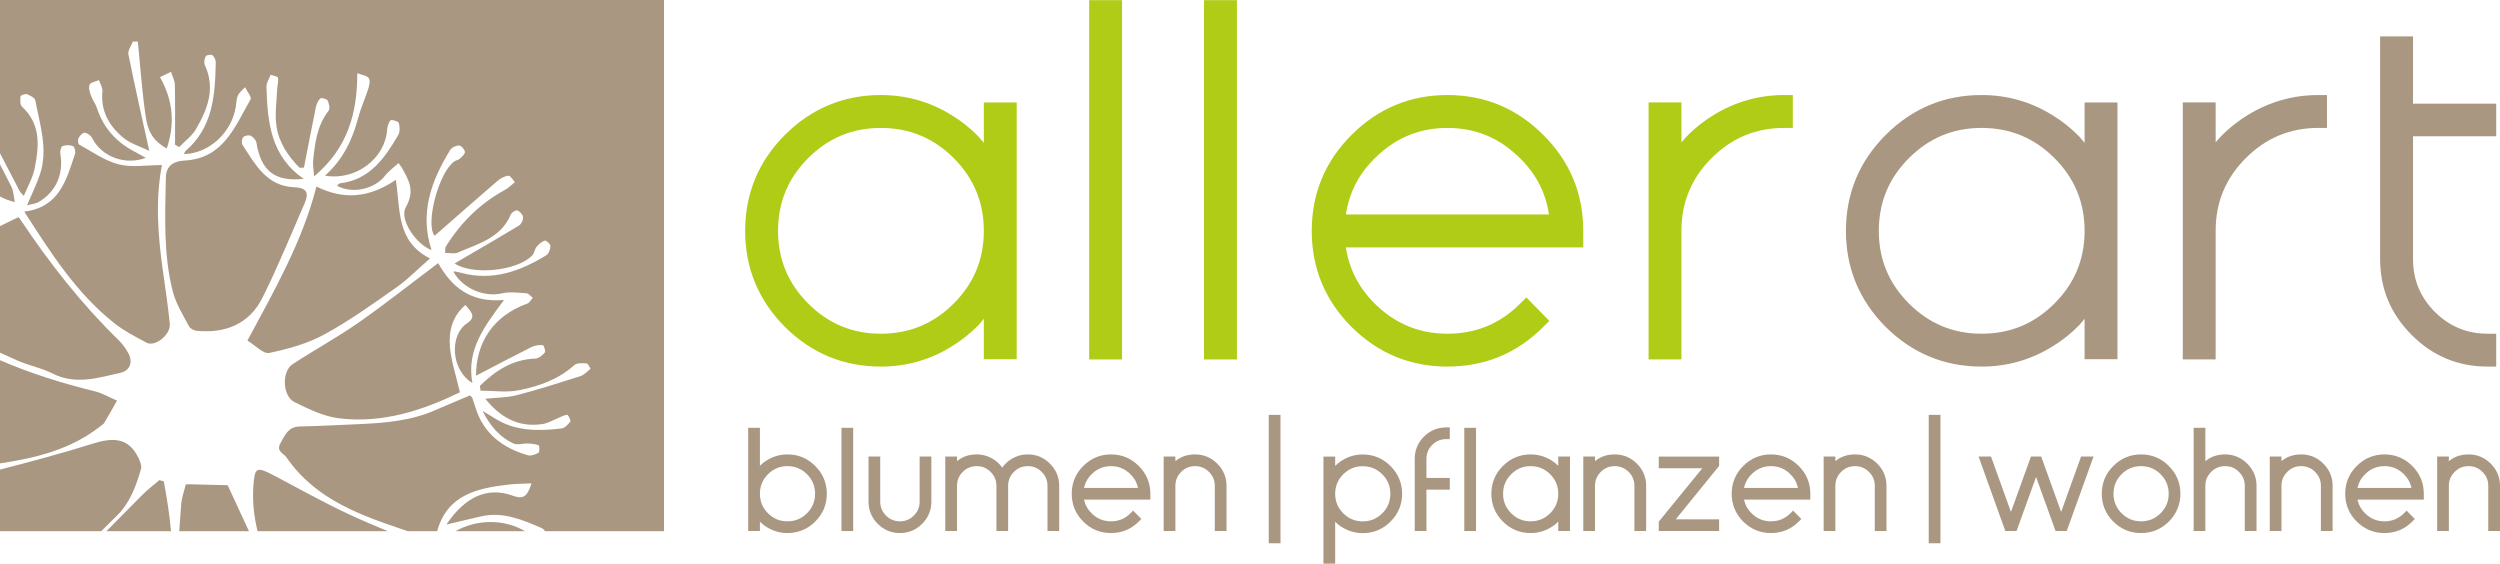 <?xml version="1.0" standalone="no"?>
<!DOCTYPE svg PUBLIC "-//W3C//DTD SVG 1.1//EN" "http://www.w3.org/Graphics/SVG/1.1/DTD/svg11.dtd">
<!--Generator: Xara Designer (www.xara.com), SVG filter version: 6.6.0.9-->
<svg fill="none" fill-rule="evenodd" stroke="black" stroke-width="0.501" stroke-linejoin="bevel" stroke-miterlimit="10" font-family="Times New Roman" font-size="16" style="font-variant-ligatures:none" xmlns:xlink="http://www.w3.org/1999/xlink" xmlns="http://www.w3.org/2000/svg" version="1.1" overflow="visible" width="321.851pt" height="72.565pt" viewBox="147.9 -564.263 321.851 72.565">
 <defs>
  <style type="text/css">@import url('https://themes.googleusercontent.com/fonts/css?family=Open Sans:400,600');</style>
 </defs>
 <g id="Layer 1" transform="scale(1 -1)">
  <g id="Group" stroke="none">
   <path d="M 246.671,496.37 C 246.475,496.486 246.291,496.613 246.117,496.75 L 245.731,497.102 L 245.731,495.898 L 244.221,495.898 L 244.221,509.185 L 245.731,509.185 L 245.731,504.297 L 246.117,504.648 C 246.291,504.785 246.475,504.912 246.67,505.029 C 247.468,505.515 248.342,505.762 249.28,505.762 C 250.671,505.762 251.874,505.26 252.854,504.27 C 253.842,503.29 254.344,502.088 254.344,500.693 C 254.344,499.305 253.841,498.106 252.855,497.122 C 251.872,496.133 250.67,495.638 249.28,495.638 C 248.342,495.638 247.468,495.884 246.671,496.37 Z M 251.794,498.189 C 252.492,498.887 252.833,499.714 252.833,500.693 C 252.833,501.682 252.491,502.514 251.794,503.211 C 251.097,503.908 250.265,504.251 249.28,504.251 C 248.293,504.251 247.468,503.909 246.771,503.211 C 246.073,502.514 245.731,501.682 245.731,500.693 C 245.731,499.714 246.072,498.887 246.771,498.189 C 247.468,497.49 248.293,497.148 249.28,497.148 C 250.265,497.148 251.097,497.491 251.794,498.189 Z" stroke-width="0.5" fill="#a99781" fill-rule="evenodd" marker-start="none" marker-end="none"/>
   <path d="M 256.231,495.898 L 256.231,509.185 L 257.741,509.185 L 257.741,495.898 L 256.231,495.898 Z" stroke-width="0.5" fill="#a99781" fill-rule="evenodd" marker-start="none" marker-end="none"/>
   <path d="M 260.901,496.825 C 260.112,497.613 259.714,498.575 259.714,499.68 L 259.714,505.492 L 261.221,505.492 L 261.221,499.68 C 261.221,498.978 261.464,498.388 261.963,497.889 C 262.463,497.39 263.052,497.148 263.756,497.148 C 264.46,497.148 265.05,497.39 265.545,497.889 C 266.051,498.39 266.295,498.979 266.295,499.68 L 266.295,505.492 L 267.804,505.492 L 267.804,499.68 C 267.804,498.575 267.404,497.612 266.616,496.825 C 265.829,496.038 264.867,495.638 263.756,495.638 C 262.644,495.638 261.687,496.038 260.901,496.825 Z" stroke-width="0.5" fill="#a99781" fill-rule="evenodd" marker-start="none" marker-end="none"/>
   <path d="M 269.596,495.898 L 269.596,505.491 L 271.106,505.491 L 271.106,504.885 L 271.277,505.03 C 271.936,505.515 272.727,505.762 273.64,505.762 C 274.461,505.762 275.219,505.526 275.898,505.07 C 276.227,504.846 276.515,504.585 276.759,504.29 L 276.93,504.05 L 277.098,504.288 C 277.342,504.585 277.63,504.846 277.96,505.069 C 278.638,505.526 279.396,505.762 280.222,505.762 C 281.336,505.762 282.293,505.358 283.075,504.569 C 283.862,503.786 284.261,502.825 284.261,501.72 L 284.261,495.898 L 282.754,495.898 L 282.754,501.72 C 282.754,502.421 282.51,503.008 282.011,503.51 C 281.511,504.011 280.924,504.251 280.222,504.251 C 279.512,504.251 278.924,504.01 278.43,503.51 C 277.931,503.008 277.687,502.421 277.687,501.72 L 277.687,495.898 L 276.18,495.898 L 276.18,501.72 C 276.18,502.419 275.934,503.006 275.43,503.509 C 274.933,504.011 274.347,504.251 273.64,504.251 C 272.936,504.251 272.347,504.011 271.845,503.509 C 271.346,503.009 271.106,502.423 271.106,501.72 L 271.106,495.898 L 269.596,495.898 Z" stroke-width="0.5" fill="#a99781" fill-rule="evenodd" marker-start="none" marker-end="none"/>
   <path d="M 287.355,497.119 C 286.37,498.108 285.874,499.306 285.874,500.693 C 285.874,502.086 286.369,503.289 287.355,504.27 C 288.341,505.259 289.541,505.762 290.93,505.762 C 292.323,505.762 293.527,505.26 294.507,504.27 C 295.495,503.291 295.998,502.088 295.998,500.693 L 295.998,499.94 L 287.463,499.94 L 287.497,499.779 C 287.661,499.141 287.996,498.587 288.507,498.105 C 289.194,497.464 289.995,497.148 290.93,497.148 C 291.918,497.148 292.747,497.491 293.443,498.189 L 293.779,498.525 L 294.836,497.449 L 294.508,497.119 C 293.525,496.133 292.321,495.638 290.93,495.638 C 289.543,495.638 288.343,496.134 287.355,497.119 Z M 293.356,503.285 C 292.672,503.933 291.872,504.251 290.93,504.251 C 289.996,504.251 289.195,503.933 288.507,503.285 C 287.997,502.808 287.661,502.254 287.497,501.613 L 287.462,501.447 L 294.402,501.447 L 294.368,501.615 C 294.207,502.254 293.87,502.807 293.356,503.285 Z" stroke-width="0.5" fill="#a99781" fill-rule="evenodd" marker-start="none" marker-end="none"/>
   <path d="M 297.711,495.898 L 297.711,505.491 L 299.22,505.491 L 299.22,504.883 L 299.393,505.029 C 300.051,505.514 300.841,505.762 301.753,505.762 C 302.864,505.762 303.827,505.358 304.613,504.57 C 305.403,503.787 305.803,502.825 305.803,501.72 L 305.803,495.898 L 304.293,495.898 L 304.293,501.72 C 304.293,502.42 304.048,503.006 303.542,503.509 C 303.047,504.01 302.461,504.251 301.753,504.251 C 301.05,504.251 300.46,504.011 299.96,503.51 C 299.464,503.008 299.22,502.421 299.22,501.72 L 299.22,495.898 L 297.711,495.898 Z" stroke-width="0.5" fill="#a99781" fill-rule="evenodd" marker-start="none" marker-end="none"/>
   <path d="M 311.241,494.323 L 311.241,510.854 L 312.751,510.854 L 312.751,494.323 L 311.241,494.323 Z" stroke-width="0.5" fill="#a99781" fill-rule="evenodd" marker-start="none" marker-end="none"/>
   <path d="M 318.281,491.698 L 318.281,505.484 L 319.791,505.484 L 319.791,504.287 L 320.177,504.639 C 320.351,504.777 320.535,504.904 320.731,505.021 C 321.53,505.506 322.401,505.755 323.337,505.755 C 324.733,505.755 325.934,505.251 326.914,504.263 C 327.902,503.28 328.407,502.082 328.407,500.686 C 328.407,499.296 327.902,498.097 326.914,497.111 C 325.932,496.126 324.731,495.629 323.337,495.629 C 322.401,495.629 321.531,495.878 320.731,496.359 C 320.535,496.476 320.351,496.603 320.177,496.741 L 319.791,497.093 L 319.791,491.698 L 318.281,491.698 Z M 325.855,498.182 C 326.552,498.876 326.894,499.705 326.894,500.686 C 326.894,501.674 326.551,502.506 325.855,503.202 C 325.155,503.897 324.325,504.241 323.337,504.241 C 322.357,504.241 321.531,503.897 320.83,503.202 C 320.134,502.506 319.791,501.674 319.791,500.686 C 319.791,499.705 320.133,498.876 320.83,498.182 C 321.531,497.482 322.357,497.141 323.337,497.141 C 324.326,497.141 325.155,497.483 325.855,498.182 Z" stroke-width="0.5" fill="#a99781" fill-rule="evenodd" marker-start="none" marker-end="none"/>
   <path d="M 330.033,495.898 L 330.033,505.192 C 330.033,506.305 330.432,507.268 331.221,508.059 C 332.012,508.838 332.968,509.237 334.077,509.237 L 334.547,509.237 L 334.547,507.727 L 334.077,507.727 C 333.374,507.727 332.783,507.484 332.283,506.989 C 331.785,506.485 331.541,505.897 331.541,505.192 L 331.541,502.73 L 334.547,502.73 L 334.547,501.226 L 331.541,501.226 L 331.541,495.898 L 330.033,495.898 Z" stroke-width="0.5" fill="#a99781" fill-rule="evenodd" marker-start="none" marker-end="none"/>
   <path d="M 336.413,495.898 L 336.413,509.185 L 337.925,509.185 L 337.925,495.898 L 336.413,495.898 Z" stroke-width="0.5" fill="#a99781" fill-rule="evenodd" marker-start="none" marker-end="none"/>
   <path d="M 341.375,497.122 C 340.395,498.108 339.898,499.306 339.898,500.693 C 339.898,502.087 340.394,503.288 341.376,504.27 C 342.364,505.259 343.565,505.762 344.955,505.762 C 345.897,505.762 346.769,505.515 347.564,505.029 C 347.758,504.912 347.942,504.785 348.115,504.648 L 348.51,504.29 L 348.51,505.492 L 350.019,505.492 L 350.019,495.905 L 348.51,495.905 L 348.51,497.108 L 348.115,496.75 C 347.942,496.613 347.758,496.486 347.564,496.371 C 346.769,495.884 345.897,495.638 344.955,495.638 C 343.567,495.638 342.365,496.134 341.375,497.122 Z M 347.471,498.189 C 348.166,498.887 348.51,499.714 348.51,500.693 C 348.51,501.684 348.165,502.513 347.471,503.211 C 346.772,503.908 345.941,504.251 344.955,504.251 C 343.973,504.251 343.145,503.909 342.448,503.211 C 341.75,502.514 341.408,501.685 341.408,500.693 C 341.408,499.714 341.749,498.887 342.448,498.189 C 343.145,497.49 343.973,497.148 344.955,497.148 C 345.941,497.148 346.771,497.491 347.471,498.189 Z" stroke-width="0.5" fill="#a99781" fill-rule="evenodd" marker-start="none" marker-end="none"/>
   <path d="M 351.735,495.898 L 351.735,505.491 L 353.242,505.491 L 353.242,504.883 L 353.415,505.029 C 354.073,505.514 354.864,505.762 355.778,505.762 C 356.89,505.762 357.851,505.358 358.637,504.57 C 359.428,503.786 359.826,502.825 359.826,501.72 L 359.826,495.898 L 358.315,495.898 L 358.315,501.72 C 358.315,502.42 358.069,503.007 357.569,503.51 C 357.072,504.01 356.482,504.251 355.778,504.251 C 355.072,504.251 354.485,504.011 353.986,503.509 C 353.486,503.008 353.242,502.421 353.242,501.72 L 353.242,495.898 L 351.735,495.898 Z" stroke-width="0.5" fill="#a99781" fill-rule="evenodd" marker-start="none" marker-end="none"/>
   <path d="M 361.448,495.898 L 361.448,497.102 L 367.053,503.977 L 361.448,503.977 L 361.448,505.484 L 369.218,505.484 L 369.218,504.281 L 363.634,497.405 L 369.218,497.405 L 369.218,495.898 L 361.448,495.898 Z" stroke-width="0.5" fill="#a99781" fill-rule="evenodd" marker-start="none" marker-end="none"/>
   <path d="M 372.318,497.119 C 371.338,498.108 370.838,499.305 370.838,500.693 C 370.838,502.087 371.338,503.289 372.319,504.27 C 373.307,505.259 374.507,505.762 375.897,505.762 C 377.291,505.762 378.491,505.259 379.474,504.27 C 380.461,503.29 380.962,502.088 380.962,500.693 L 380.962,499.94 L 372.428,499.94 L 372.462,499.778 C 372.625,499.14 372.959,498.587 373.472,498.105 C 374.162,497.464 374.96,497.148 375.897,497.148 C 376.885,497.148 377.714,497.491 378.41,498.189 L 378.746,498.525 L 379.804,497.449 L 379.474,497.119 C 378.489,496.133 377.289,495.638 375.897,495.638 C 374.509,495.638 373.308,496.134 372.318,497.119 Z M 378.319,503.286 C 377.639,503.933 376.837,504.251 375.897,504.251 C 374.961,504.251 374.163,503.934 373.472,503.285 C 372.96,502.808 372.625,502.254 372.462,501.613 L 372.428,501.447 L 379.367,501.447 L 379.333,501.613 C 379.17,502.253 378.833,502.807 378.319,503.286 Z" stroke-width="0.5" fill="#a99781" fill-rule="evenodd" marker-start="none" marker-end="none"/>
   <path d="M 382.678,495.898 L 382.678,505.491 L 384.185,505.491 L 384.185,504.883 L 384.358,505.029 C 385.016,505.514 385.807,505.762 386.717,505.762 C 387.832,505.762 388.796,505.359 389.58,504.569 C 390.367,503.786 390.767,502.825 390.767,501.72 L 390.767,495.898 L 389.26,495.898 L 389.26,501.72 C 389.26,502.42 389.015,503.006 388.508,503.509 C 388.014,504.01 387.428,504.251 386.717,504.251 C 386.016,504.251 385.427,504.011 384.925,503.51 C 384.43,503.008 384.185,502.42 384.185,501.72 L 384.185,495.898 L 382.678,495.898 Z" stroke-width="0.5" fill="#a99781" fill-rule="evenodd" marker-start="none" marker-end="none"/>
   <path d="M 396.205,494.323 L 396.205,510.854 L 397.715,510.854 L 397.715,494.323 L 396.205,494.323 Z" stroke-width="0.5" fill="#a99781" fill-rule="evenodd" marker-start="none" marker-end="none"/>
   <path d="M 412.535,495.898 L 410.025,502.861 L 407.51,495.898 L 406.069,495.898 L 402.619,505.492 L 404.221,505.492 L 406.79,498.355 L 409.368,505.492 L 410.682,505.492 L 413.252,498.357 L 415.821,505.492 L 417.425,505.492 L 413.968,495.898 L 412.535,495.898 Z" stroke-width="0.5" fill="#a99781" fill-rule="evenodd" marker-start="none" marker-end="none"/>
   <path d="M 419.964,497.119 C 418.981,498.108 418.484,499.306 418.484,500.693 C 418.484,502.087 418.98,503.289 419.964,504.27 C 420.951,505.259 422.15,505.762 423.539,505.762 C 424.933,505.762 426.136,505.26 427.117,504.27 C 428.104,503.29 428.606,502.088 428.606,500.693 C 428.606,499.305 428.103,498.107 427.118,497.119 C 426.135,496.134 424.932,495.638 423.539,495.638 C 422.151,495.638 420.953,496.135 419.964,497.119 Z M 426.057,498.189 C 426.754,498.887 427.097,499.714 427.097,500.693 C 427.097,501.681 426.753,502.514 426.057,503.211 C 425.359,503.908 424.528,504.251 423.539,504.251 C 422.558,504.251 421.729,503.909 421.031,503.211 C 420.336,502.514 419.993,501.682 419.993,500.693 C 419.993,499.714 420.335,498.887 421.032,498.189 C 421.729,497.49 422.558,497.148 423.539,497.148 C 424.528,497.148 425.358,497.491 426.057,498.189 Z" stroke-width="0.5" fill="#a99781" fill-rule="evenodd" marker-start="none" marker-end="none"/>
   <path d="M 430.312,495.898 L 430.312,509.185 L 431.82,509.185 L 431.82,504.882 L 431.994,505.029 C 432.652,505.514 433.443,505.762 434.356,505.762 C 435.468,505.762 436.43,505.358 437.216,504.569 C 438.002,503.787 438.406,502.826 438.406,501.72 L 438.406,495.898 L 436.893,495.898 L 436.893,501.72 C 436.893,502.421 436.651,503.007 436.145,503.509 C 435.651,504.01 435.066,504.251 434.356,504.251 C 433.651,504.251 433.063,504.011 432.564,503.509 C 432.064,503.008 431.82,502.421 431.82,501.72 L 431.82,495.898 L 430.312,495.898 Z" stroke-width="0.5" fill="#a99781" fill-rule="evenodd" marker-start="none" marker-end="none"/>
   <path d="M 440.111,495.898 L 440.111,505.491 L 441.618,505.491 L 441.618,504.883 L 441.791,505.029 C 442.45,505.514 443.24,505.762 444.154,505.762 C 445.267,505.762 446.228,505.358 447.013,504.569 C 447.8,503.786 448.202,502.826 448.202,501.72 L 448.202,495.898 L 446.693,495.898 L 446.693,501.72 C 446.693,502.419 446.447,503.006 445.943,503.51 C 445.447,504.011 444.863,504.251 444.154,504.251 C 443.449,504.251 442.86,504.011 442.36,503.51 C 441.862,503.008 441.618,502.421 441.618,501.72 L 441.618,495.898 L 440.111,495.898 Z" stroke-width="0.5" fill="#a99781" fill-rule="evenodd" marker-start="none" marker-end="none"/>
   <path d="M 451.305,497.119 C 450.316,498.108 449.823,499.307 449.823,500.693 C 449.823,502.086 450.316,503.289 451.305,504.271 C 452.291,505.259 453.491,505.762 454.88,505.762 C 456.272,505.762 457.476,505.26 458.456,504.27 C 459.446,503.29 459.942,502.087 459.942,500.693 L 459.942,499.94 L 451.41,499.94 L 451.444,499.779 C 451.608,499.14 451.942,498.587 452.455,498.105 C 453.145,497.464 453.942,497.148 454.88,497.148 C 455.867,497.148 456.695,497.491 457.393,498.189 L 457.728,498.525 L 458.785,497.449 L 458.457,497.119 C 457.474,496.133 456.271,495.638 454.88,495.638 C 453.493,495.638 452.293,496.134 451.305,497.119 Z M 457.304,503.285 C 456.619,503.933 455.819,504.251 454.88,504.251 C 453.943,504.251 453.146,503.934 452.455,503.285 C 451.942,502.808 451.608,502.254 451.444,501.612 L 451.409,501.447 L 458.349,501.447 L 458.316,501.614 C 458.154,502.254 457.819,502.807 457.304,503.285 Z" stroke-width="0.5" fill="#a99781" fill-rule="evenodd" marker-start="none" marker-end="none"/>
   <path d="M 461.661,495.898 L 461.661,505.491 L 463.167,505.491 L 463.167,504.883 L 463.34,505.029 C 463.998,505.514 464.788,505.762 465.701,505.762 C 466.813,505.762 467.776,505.358 468.562,504.569 C 469.349,503.786 469.751,502.826 469.751,501.72 L 469.751,495.898 L 468.241,495.898 L 468.241,501.72 C 468.241,502.42 467.996,503.006 467.491,503.51 C 466.999,504.01 466.409,504.251 465.701,504.251 C 464.996,504.251 464.411,504.011 463.909,503.509 C 463.411,503.008 463.167,502.421 463.167,501.72 L 463.167,495.898 L 461.661,495.898 Z" stroke-width="0.5" fill="#a99781" fill-rule="evenodd" marker-start="none" marker-end="none"/>
   <path d="M 248.943,522.181 C 245.547,525.602 243.832,529.737 243.832,534.534 C 243.832,539.347 245.546,543.486 248.943,546.886 C 252.362,550.299 256.498,552.028 261.297,552.028 C 264.546,552.028 267.559,551.184 270.309,549.505 C 271.648,548.697 272.846,547.746 273.899,546.654 L 274.558,545.874 L 274.558,551.074 L 278.791,551.074 L 278.791,518.021 L 274.558,518.021 L 274.558,523.219 L 273.899,522.439 C 272.846,521.348 271.648,520.398 270.309,519.592 C 267.559,517.913 264.546,517.069 261.297,517.069 C 256.501,517.069 252.365,518.782 248.943,522.181 Z M 270.676,525.184 C 273.274,527.782 274.558,530.878 274.558,534.534 C 274.558,538.211 273.273,541.317 270.676,543.913 C 268.079,546.506 264.974,547.794 261.297,547.794 C 257.643,547.794 254.545,546.507 251.947,543.913 C 249.349,541.317 248.066,538.212 248.066,534.534 C 248.066,530.878 249.348,527.782 251.948,525.184 C 254.545,522.586 257.643,521.3 261.297,521.3 C 264.974,521.3 268.079,522.587 270.676,525.184 Z" stroke-width="0.5" fill="#b0cc16" fill-rule="evenodd" marker-start="none" marker-end="none"/>
   <path d="M 288.118,517.988 L 288.118,564.242 L 292.352,564.242 L 292.352,517.988 L 288.118,517.988 Z" stroke-width="0.5" fill="#b0cc16" fill-rule="evenodd" marker-start="none" marker-end="none"/>
   <path d="M 302.906,517.988 L 302.906,564.242 L 307.14,564.242 L 307.14,517.988 L 302.906,517.988 Z" stroke-width="0.5" fill="#b0cc16" fill-rule="evenodd" marker-start="none" marker-end="none"/>
   <path d="M 321.889,522.18 C 318.488,525.6 316.774,529.735 316.774,534.534 C 316.774,539.345 318.487,543.487 321.889,546.884 C 325.302,550.3 329.442,552.028 334.238,552.028 C 339.055,552.028 343.193,550.301 346.589,546.884 C 350.008,543.489 351.731,539.347 351.731,534.534 L 351.731,532.417 L 321.171,532.417 L 321.18,532.331 C 321.643,529.435 322.977,526.96 325.201,524.871 C 327.757,522.486 330.753,521.3 334.238,521.3 C 337.915,521.3 341.02,522.587 343.616,525.184 L 344.405,525.973 L 347.361,522.952 L 346.589,522.18 C 343.189,518.781 339.053,517.069 334.238,517.069 C 329.444,517.069 325.305,518.782 321.889,522.18 Z M 343.273,544.192 C 340.731,546.602 337.741,547.794 334.238,547.794 C 330.755,547.794 327.761,546.603 325.201,544.192 C 322.977,542.12 321.643,539.649 321.181,536.741 L 321.17,536.65 L 347.31,536.65 L 347.3,536.745 C 346.85,539.649 345.514,542.119 343.273,544.192 Z" stroke-width="0.5" fill="#b0cc16" fill-rule="evenodd" marker-start="none" marker-end="none"/>
   <path d="M 360.139,517.99 L 360.139,551.077 L 364.37,551.077 L 364.37,545.946 L 365.003,546.652 C 366.052,547.745 367.248,548.697 368.589,549.506 C 371.358,551.183 374.371,552.028 377.604,552.028 L 378.707,552.028 L 378.707,547.794 L 377.604,547.794 C 373.946,547.794 370.85,546.511 368.255,543.911 C 365.655,541.315 364.37,538.218 364.37,534.563 L 364.37,517.99 L 360.139,517.99 Z" stroke-width="0.5" fill="#b0cc16" fill-rule="evenodd" marker-start="none" marker-end="none"/>
   <path d="M 177.156,501.442 C 177.19,501.669 177.209,501.799 177.209,501.799 C 177.2,501.729 177.174,501.612 177.135,501.452 L 177.156,501.442 Z M 172.325,501.906 C 172.322,501.911 172.322,501.911 172.32,501.915 C 172.32,501.911 172.322,501.911 172.322,501.906 L 172.325,501.906 Z M 147.9,564.263 L 147.9,544.534 C 148.649,543.107 149.391,541.674 150.134,540.242 C 150.304,539.912 150.416,539.551 150.963,539.04 C 151.445,540.22 152.117,541.36 152.363,542.587 C 152.934,545.42 153.199,548.262 150.727,550.535 C 150.463,550.776 150.501,551.424 150.542,551.87 C 150.554,551.994 151.138,552.222 151.361,552.138 C 151.775,551.979 152.381,551.678 152.444,551.35 C 153.04,548.166 154.144,544.987 153.008,541.713 C 152.571,540.462 151.985,539.261 151.38,537.836 C 151.907,537.98 152.469,538.018 152.901,538.273 C 155.13,539.576 156.109,541.883 155.665,544.477 C 155.611,544.794 155.751,545.373 155.95,545.451 C 156.35,545.606 156.894,545.611 157.295,545.457 C 157.49,545.384 157.662,544.761 157.568,544.48 C 156.451,541.164 155.607,537.596 151.023,537.017 C 154.482,531.639 157.764,526.474 162.661,522.623 C 163.906,521.644 165.353,520.9 166.762,520.147 C 167.865,519.56 169.896,521.172 169.759,522.578 C 169.539,524.825 169.197,527.058 168.884,529.295 C 168.249,533.826 167.868,538.357 168.745,543.014 C 166.77,543.014 164.87,542.672 163.171,543.107 C 161.367,543.568 159.741,544.749 158.069,545.668 C 157.928,545.745 157.904,546.3 158.026,546.521 C 158.182,546.814 158.566,547.205 158.806,547.178 C 159.15,547.135 159.589,546.824 159.751,546.504 C 160.97,544.12 163.92,542.934 166.677,543.938 C 166.103,544.258 165.658,544.519 165.2,544.757 C 162.848,545.983 161.21,547.812 160.376,550.358 C 160.195,550.91 159.807,551.398 159.615,551.949 C 159.459,552.399 159.265,552.995 159.436,553.361 C 159.581,553.677 160.224,553.762 160.645,553.949 C 160.801,553.467 161.133,552.964 161.085,552.504 C 160.834,549.996 161.943,548.06 163.734,546.564 C 164.709,545.747 166.048,545.369 167.116,544.846 C 166.18,549.096 165.255,553.171 164.43,557.266 C 164.333,557.755 164.795,558.355 164.999,558.905 L 165.647,558.905 C 165.977,555.645 166.183,552.366 166.68,549.13 C 167.006,546.999 167.871,545.995 169.369,545.142 C 170.416,548.292 170.232,551.235 168.497,554.335 C 168.962,554.558 169.439,554.785 169.915,555.015 C 170.089,554.458 170.398,553.902 170.41,553.345 C 170.465,550.774 170.433,548.199 170.433,545.63 C 170.61,545.53 170.792,545.426 170.967,545.326 C 171.698,546.091 172.605,546.746 173.125,547.634 C 174.625,550.194 175.668,552.877 174.268,555.887 C 174.127,556.192 174.227,556.702 174.395,557.021 C 174.482,557.185 175.077,557.282 175.246,557.155 C 175.488,556.966 175.683,556.544 175.676,556.228 C 175.593,552.03 175.328,547.883 171.81,544.846 C 171.701,544.752 171.663,544.577 171.583,544.422 C 174.833,544.511 177.727,547.18 178.264,550.551 C 178.339,551.029 178.329,551.545 178.527,551.968 C 178.719,552.377 179.128,552.683 179.441,553.033 C 179.701,552.507 180.326,551.763 180.162,551.478 C 178.154,547.985 176.676,543.866 171.663,543.592 C 170.28,543.516 169.279,542.969 169.252,541.396 C 169.162,536.491 168.917,531.561 170.138,526.756 C 170.537,525.182 171.459,523.735 172.219,522.269 C 172.372,521.97 172.865,521.714 173.223,521.68 C 176.932,521.317 179.998,522.548 181.693,525.941 C 183.677,529.916 185.355,534.043 187.13,538.121 C 187.683,539.389 187.43,540.098 185.793,540.156 C 182.258,540.281 180.765,543.083 179.124,545.606 C 178.973,545.84 179.027,546.401 179.211,546.603 C 179.396,546.81 179.937,546.908 180.189,546.784 C 180.509,546.624 180.859,546.22 180.915,545.876 C 181.507,542.266 183.273,540.831 187.002,541.239 C 182.704,544.19 182.344,548.597 182.202,553.066 C 182.184,553.584 182.552,554.119 182.741,554.646 C 183.073,554.514 183.665,554.427 183.692,554.249 C 183.772,553.742 183.591,553.197 183.571,552.668 C 183.511,551.145 183.278,549.597 183.48,548.108 C 183.772,545.95 184.966,544.183 186.464,542.665 C 186.653,542.672 186.84,542.677 187.03,542.681 C 187.536,545.266 188.029,547.853 188.558,550.431 C 188.645,550.845 188.836,551.31 189.132,551.584 C 189.273,551.714 189.981,551.534 190.081,551.329 C 190.266,550.941 190.408,550.261 190.199,549.996 C 188.718,548.113 188.461,545.874 188.213,543.63 C 188.155,543.071 188.274,542.494 188.335,541.553 C 192.606,545.133 193.894,549.552 193.898,554.841 C 194.478,554.61 195.122,554.548 195.376,554.2 C 195.591,553.902 195.442,553.252 195.302,552.806 C 194.917,551.582 194.36,550.405 194.036,549.167 C 193.287,546.327 192.093,543.743 189.739,541.653 C 193.73,540.96 197.468,543.866 197.738,547.539 C 197.769,547.972 197.903,548.486 198.184,548.772 C 198.312,548.902 199.182,548.644 199.243,548.426 C 199.383,547.942 199.401,547.273 199.159,546.859 C 197.421,543.89 195.488,541.109 191.651,540.658 C 191.524,540.643 191.417,540.462 191.293,540.35 C 193.235,539.261 196.111,539.905 197.459,541.63 C 197.936,542.24 198.598,542.707 199.207,543.269 C 199.494,542.874 199.566,542.795 199.617,542.705 C 200.506,541.088 201.37,539.756 200.151,537.601 C 199.239,535.992 201.554,532.74 203.453,532.073 C 201.884,536.857 203.431,541.006 205.858,544.956 C 206.055,545.278 206.618,545.545 206.998,545.53 C 207.277,545.52 207.711,545.028 207.752,544.712 C 207.786,544.45 207.376,544.093 207.104,543.842 C 206.918,543.669 206.609,543.633 206.393,543.483 C 204.337,542.046 202.632,535.308 203.856,533.914 C 206.523,536.247 209.211,538.625 211.935,540.964 C 212.326,541.3 212.858,541.592 213.353,541.641 C 213.601,541.668 213.912,541.109 214.191,540.816 C 213.761,540.474 213.37,540.06 212.894,539.806 C 209.69,538.065 207.206,535.587 205.29,532.513 C 205.193,532.356 205.24,532.108 205.202,531.713 C 205.799,531.713 206.387,531.549 206.819,531.739 C 209.438,532.885 212.384,533.599 213.659,536.647 C 213.77,536.912 214.306,537.251 214.496,537.175 C 214.82,537.046 215.216,536.633 215.24,536.312 C 215.27,535.962 215.017,535.413 214.716,535.229 C 211.95,533.555 209.148,531.938 206.423,530.345 C 208.689,528.827 214.448,529.335 216.419,531.378 C 216.692,531.664 216.723,532.174 216.98,532.483 C 217.263,532.827 217.642,533.162 218.046,533.29 C 218.213,533.34 218.772,532.837 218.766,532.595 C 218.755,532.183 218.551,531.599 218.234,531.404 C 214.889,529.355 211.362,528.069 207.355,529.117 C 207.049,529.197 206.741,529.262 206.432,529.327 C 206.389,529.336 206.334,529.287 206.285,529.262 C 207.481,527.11 210.267,525.967 212.522,526.495 C 213.525,526.728 214.633,526.575 215.685,526.505 C 215.968,526.489 216.223,526.124 216.493,525.92 C 216.259,525.667 216.072,525.282 215.784,525.178 C 211.34,523.575 209.178,520.096 209.185,515.89 C 211.578,517.138 213.944,518.392 216.336,519.59 C 216.761,519.805 217.308,519.86 217.786,519.832 C 217.907,519.825 218.175,519.039 218.049,518.891 C 217.739,518.529 217.245,518.112 216.81,518.097 C 213.87,517.985 211.662,516.539 209.692,514.593 C 209.714,514.387 209.735,514.175 209.755,513.97 C 211.417,513.97 213.133,513.705 214.733,514.027 C 217.302,514.548 219.804,515.411 221.838,517.26 C 222.168,517.561 222.887,517.514 223.414,517.476 C 223.606,517.464 223.939,516.806 223.913,516.781 C 223.504,516.422 223.088,515.987 222.59,515.828 C 219.888,514.967 217.182,514.098 214.439,513.39 C 213.166,513.06 211.802,513.077 210.375,512.926 C 212.366,510.465 214.721,509.192 217.795,509.68 C 218.448,509.784 219.06,510.163 219.691,510.414 C 220.099,510.577 220.501,510.823 220.921,510.862 C 221.041,510.872 221.42,510.134 221.324,510 C 221.042,509.618 220.605,509.147 220.184,509.1 C 217.209,508.761 214.252,508.709 211.581,510.418 C 211.18,510.674 210.771,510.912 210.018,511.367 C 211.063,509.322 212.28,507.967 214.007,507.168 C 214.505,506.938 215.216,507.188 215.824,507.167 C 216.307,507.146 216.813,507.113 217.248,506.933 C 217.367,506.879 217.382,506.063 217.233,505.981 C 216.822,505.751 216.244,505.534 215.83,505.656 C 212.613,506.603 210.149,508.427 209.115,511.793 C 208.988,512.203 208.857,512.612 208.712,513.015 C 208.68,513.107 208.579,513.174 208.415,513.364 C 206.933,512.735 205.404,512.098 203.886,511.437 C 200.761,510.078 197.444,509.803 194.1,509.659 C 191.569,509.55 189.039,509.411 186.504,509.361 C 185.013,509.329 184.595,508.266 184.006,507.203 C 183.415,506.138 184.409,505.919 184.784,505.375 C 188.61,499.829 194.519,497.865 200.398,495.879 L 204.18,495.879 C 205.479,500.563 209.305,501.409 213.386,501.881 C 214.297,501.989 215.217,501.981 216.329,502.033 C 215.817,500.511 215.43,499.894 213.904,500.448 C 210.635,501.635 207.782,500.313 205.363,496.733 C 206.948,497.107 208.404,497.462 209.865,497.791 C 212.673,498.42 215.164,497.347 217.639,496.276 C 217.807,496.201 217.956,496.056 218.083,495.879 L 233.385,495.879 L 233.385,564.263 L 147.9,564.263 Z M 182.924,503.175 C 180.896,504.228 180.679,504.013 180.519,501.682 C 180.38,499.651 180.605,497.728 181.06,495.879 L 197.821,495.879 C 196.082,496.6 194.351,497.337 192.645,498.136 C 189.344,499.686 186.162,501.485 182.924,503.175 Z M 172.322,501.918 C 172.285,501.915 172.248,501.915 172.21,501.914 L 172.207,501.914 C 172.077,501.911 171.95,501.909 171.82,501.906 C 171.616,501.057 171.296,500.216 171.229,499.354 C 171.139,498.196 171.064,497.038 170.976,495.879 L 179.95,495.879 C 179.043,497.834 178.132,499.801 177.208,501.796 L 172.322,501.918 Z M 206.558,495.879 L 215.485,495.879 C 212.895,497.429 209.314,497.467 206.558,495.879 Z M 204.311,530.389 C 200.761,527.723 197.47,525.108 194.029,522.709 C 191.3,520.803 188.356,519.206 185.569,517.378 C 184.142,516.445 184.264,513.253 185.813,512.497 C 187.629,511.608 189.558,510.658 191.521,510.414 C 197.206,509.709 202.434,511.486 207.108,513.758 C 206.626,515.873 205.978,517.744 205.824,519.653 C 205.665,521.606 206.108,523.549 207.822,525.001 C 208.557,524.122 209.278,523.464 208.029,522.641 C 205.755,521.145 205.924,516.631 208.715,514.958 C 207.915,519.269 210.302,522.265 212.78,525.645 C 208.479,525.265 206.053,527.293 204.311,530.389 Z M 161.322,509.824 C 161.887,510.767 162.421,511.728 162.967,512.684 C 162.034,513.085 161.137,513.625 160.165,513.869 C 155.967,514.913 151.852,516.17 147.9,517.893 L 147.9,504.605 C 152.523,505.314 156.964,506.354 160.835,509.398 C 161.005,509.534 161.218,509.646 161.322,509.824 Z M 198.862,541.112 C 195.502,538.826 192.191,538.468 188.641,540.25 C 186.81,533.121 183.258,526.94 179.755,520.419 C 180.746,519.825 181.793,518.668 182.568,518.828 C 185,519.333 187.493,520.028 189.659,521.208 C 192.9,522.971 195.923,525.15 198.954,527.278 C 200.419,528.306 201.684,529.621 203.257,530.992 C 198.932,533.175 199.458,537.165 198.862,541.112 Z M 147.9,543.093 L 147.9,538.967 C 148.539,538.639 149.184,538.378 149.81,538.254 C 149.65,538.993 149.645,539.678 149.367,540.223 C 148.876,541.176 148.402,542.145 147.9,543.093 Z M 159.731,507.113 C 155.83,505.881 151.866,504.835 147.9,503.808 L 147.9,495.879 L 160.931,495.879 C 161.575,496.521 162.218,497.165 162.873,497.797 C 164.617,499.477 165.397,501.642 166.051,503.867 C 166.168,504.272 165.948,504.839 165.747,505.266 C 164.421,508.061 162.311,507.928 159.731,507.113 Z M 168.42,502.453 C 167.677,501.812 166.886,501.222 166.196,500.527 C 164.66,498.985 163.135,497.43 161.605,495.879 L 169.915,495.879 C 169.729,498.024 169.382,500.153 168.987,502.293 C 168.799,502.343 168.609,502.398 168.42,502.453 Z M 163.184,520.456 C 158.372,525.15 154.257,530.406 150.537,535.982 C 150.422,536.153 150.286,536.31 150.289,536.308 C 149.47,535.938 148.684,535.532 147.9,535.147 L 147.9,518.867 C 148.681,518.508 149.463,518.145 150.249,517.804 C 151.674,517.19 153.25,516.893 154.627,516.195 C 157.593,514.68 160.481,515.611 163.377,516.258 C 164.63,516.537 165.043,517.621 164.426,518.778 C 164.103,519.388 163.679,519.974 163.184,520.456 Z" fill-rule="nonzero" stroke-linejoin="miter" stroke-width="0.472" fill="#a99781" marker-start="none" marker-end="none"/>
   <path d="M 390.658,522.181 C 387.26,525.602 385.546,529.737 385.546,534.534 C 385.546,539.347 387.259,543.486 390.658,546.886 C 394.074,550.299 398.212,552.028 403.01,552.028 C 406.261,552.028 409.273,551.184 412.022,549.505 C 413.362,548.697 414.56,547.746 415.614,546.654 L 416.272,545.875 L 416.272,551.074 L 420.505,551.074 L 420.505,518.021 L 416.272,518.021 L 416.272,523.219 L 415.614,522.439 C 414.56,521.348 413.362,520.398 412.021,519.592 C 409.273,517.913 406.261,517.069 403.01,517.069 C 398.215,517.069 394.077,518.782 390.658,522.181 Z M 412.387,525.184 C 414.986,527.782 416.272,530.879 416.272,534.534 C 416.272,538.211 414.985,541.316 412.387,543.913 C 409.793,546.506 406.686,547.794 403.01,547.794 C 399.354,547.794 396.259,546.507 393.661,543.913 C 391.064,541.317 389.779,538.211 389.779,534.534 C 389.779,530.878 391.063,527.782 393.661,525.184 C 396.259,522.586 399.354,521.3 403.01,521.3 C 406.686,521.3 409.793,522.587 412.387,525.184 Z" stroke-width="0.5" fill="#a99781" fill-rule="evenodd" marker-start="none" marker-end="none"/>
   <path d="M 428.911,517.99 L 428.911,551.077 L 433.144,551.077 L 433.144,545.946 L 433.776,546.652 C 434.825,547.745 436.021,548.697 437.362,549.506 C 440.132,551.183 443.145,552.028 446.375,552.028 L 447.478,552.028 L 447.478,547.794 L 446.375,547.794 C 442.72,547.794 439.623,546.511 437.026,543.911 C 434.428,541.315 433.144,538.218 433.144,534.563 L 433.144,517.99 L 428.911,517.99 Z" stroke-width="0.5" fill="#a99781" fill-rule="evenodd" marker-start="none" marker-end="none"/>
   <path d="M 458.386,521.136 C 455.687,523.817 454.318,527.097 454.318,530.91 L 454.318,559.579 L 458.553,559.579 L 458.553,550.92 L 469.262,550.92 L 469.262,546.719 L 458.553,546.719 L 458.553,530.91 C 458.553,528.255 459.48,526.008 461.36,524.11 C 463.258,522.23 465.507,521.302 468.159,521.302 L 469.262,521.302 L 469.262,517.069 L 468.159,517.069 C 464.346,517.069 461.065,518.434 458.386,521.136 Z" stroke-width="0.5" fill="#a99781" fill-rule="evenodd" marker-start="none" marker-end="none"/>
  </g>
 </g>
</svg>
